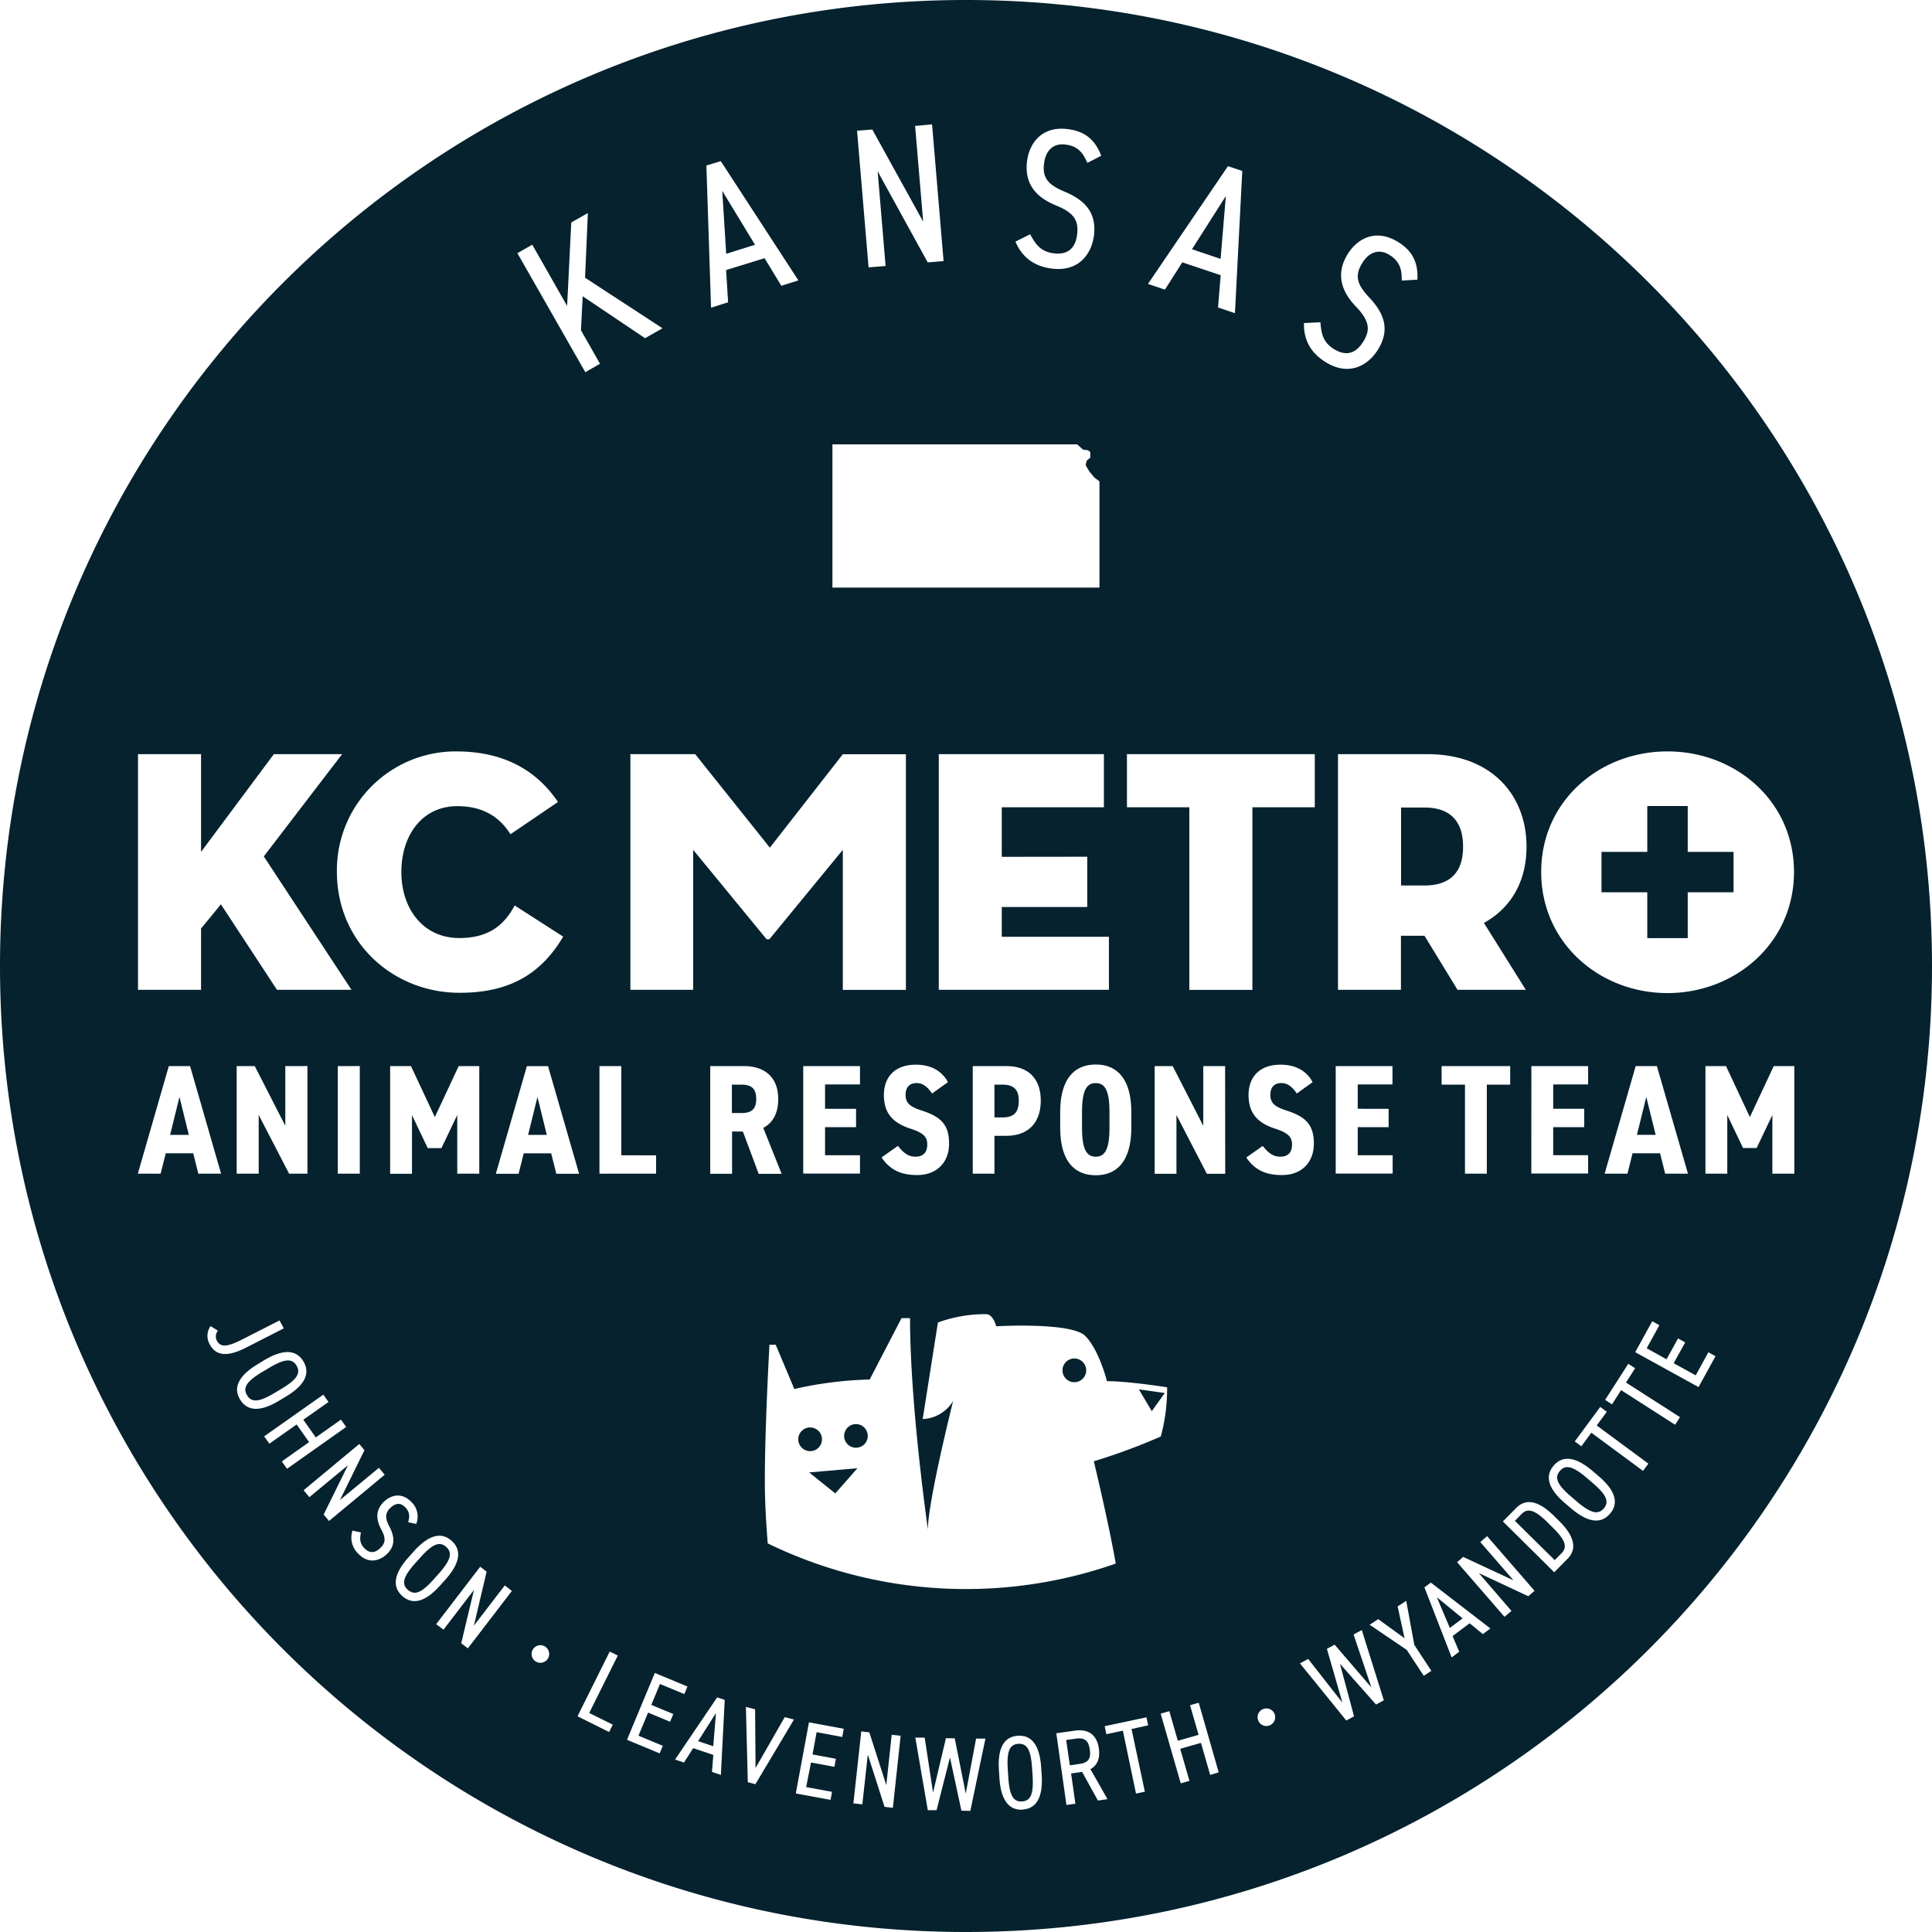 <svg xmlns="http://www.w3.org/2000/svg" viewBox="0 0 526.5 526.5"><g data-name="Layer 2"><path d="M233.26 388.09a3.22 3.22 0 103.22 3.22 3.22 3.22 0 00-3.22-3.22zM202 295.58h-2.55v7.74H202c2.51 0 4.08-.77 4.08-3.83s-1.55-3.91-4.08-3.91zM292.79 370.21a3.23 3.23 0 103.22 3.23 3.23 3.23 0 00-3.22-3.23zM194.37 475.87l.74-9.04-4.86 7.66 4.12 1.38zM227.63 406.98l6.03-6.87-13.16 1.15 7.13 5.72zM293.16 473.81l-2.61.37 1 6.89 2.61-.37c2.49-.35 3.17-1.49 2.83-3.9s-1.34-3.34-3.83-2.99z" fill="#05222E" /><path d="M263.25 0C117.86 0 0 117.86 0 263.25S117.86 526.5 263.25 526.5 526.5 408.64 526.5 263.25 408.64 0 263.25 0zm191.17 204.77c18.51 0 34.47 13.5 34.47 32.86s-16 33-34.47 33S420 257 420 237.63s15.91-32.86 34.42-32.86zM460 319.85h-6.21l-1.4-5.57h-7.49l-1.4 5.57h-6.21l8.46-29.32h5.78zm-42.68-29.32h15.47v5h-9.52v6.63h8.46v5h-8.46v7.65h9.52v5h-15.48zM416 230.74c0 9.25-4.06 16.62-11.61 20.77l11.42 18.23H397.2l-9-14.73h-6.42v14.73h-17.16v-64.22H389c17.27 0 27 10.96 27 25.22zm-23.14 64.84v-5.05h18.69v5.05h-6.37v24.27h-5.95v-24.27zm-14.44 6.59v5H370v7.65h9.52v5H364v-29.29h15.47v5H370v6.63zM359.84 87.82c.24 3.49.91 5.65 3.84 7.4 4 2.39 6.44.19 7.92-2.27 1.66-2.79 1.92-5.23-2.05-9.36s-5.58-8.82-2.39-14.17c2.67-4.47 7.73-7.12 13.63-3.6 4.14 2.47 5.72 5.75 5.47 10.4l-4.25.24c0-2.89-.41-5.23-3.48-7.06-2.74-1.64-5.48-.76-7.37 2.41-2.08 3.48-1.26 5.81 2 9.28 4.09 4.34 5.64 8.73 2.47 14-2.5 4.19-7.64 7.62-14.15 3.73-4.23-2.53-6.25-6.13-6.12-10.78zm-25.2-42.54l3.9 1.31-2 38.76-4.61-1.56.73-8.79-10.46-3.51-4.74 7.44-4.62-1.56zm-27.53 160.24h51.19V220h-17v49.77h-17.19V220h-17zm1.19 97.58v4.17c0 9.05-3.82 13-9.69 13s-9.69-3.91-9.69-13v-4.17c0-9.05 3.83-13 9.69-13s9.69 3.95 9.69 13zm-4.24 123a123.51 123.51 0 0 1-94.84-5.5c-.43-5.29-.79-11.37-.79-17.14 0-14.82 1.26-37 1.26-37h1.7l5.08 12.07a102.09 102.09 0 0 1 20.53-2.59l8.68-16.73H248c0 23.92 4.87 57.58 4.87 57.58 0-7.62 6.87-35 6.87-35a10.12 10.12 0 0 1-8.29 4.92l4.15-26.31a37.58 37.58 0 0 1 13.1-2.27c2 0 2.78 3.3 2.78 3.3s20.44-1.19 24.25 2.62 5.93 12.34 5.93 12.34c5.92 0 16.4 1.67 16.4 1.67a50 50 0 0 1-1.72 13.4 162.63 162.63 0 0 1-18.26 6.76s3.98 16.4 5.98 27.88zm-70.77-123.93v5h-8.45v7.65h9.52v5h-15.47v-29.29h15.47v5h-9.52v6.63zm14.8 5.4c-4.93-1.62-7.22-4.34-7.22-9.18 0-4.63 2.76-8.25 8.71-8.25 3.91 0 7 1.53 8.75 4.76L254 298c-1.19-1.75-2.46-2.85-4.21-2.85-2 0-3 1.23-3 3.23 0 2.29 1.27 3.23 4.37 4.25 5.27 1.7 7.48 3.86 7.48 9.05 0 4.8-3.06 8.54-8.71 8.54-4.38 0-7.39-1.4-9.69-4.8l4.46-3.15c1.36 1.7 2.64 2.94 4.81 2.94 2.38 0 3.18-1.49 3.18-3.28.03-2.03-.9-3.17-4.6-4.36zm17 12.28v-29.32h9.18c5.65 0 9.35 3.1 9.35 9.39s-3.65 9.6-9.35 9.6H271v10.33zm31.2-86.38v13.7H273v8.12h29.2v14.45h-46.37v-64.22h45V220H273v13.5zM287.81 56c-5.35-2.17-8.68-5.79-7.93-12 .62-5.16 4.16-9.65 11-8.83 4.79.58 7.56 2.93 9.22 7.28l-3.78 1.94c-1.15-2.65-2.5-4.61-6.05-5-3.17-.39-5.31 1.54-5.75 5.19-.49 4 1.21 5.82 5.62 7.66 5.5 2.3 8.7 5.68 8 11.81-.58 4.84-3.88 10.06-11.41 9.15-4.89-.59-8.19-3.06-10-7.36l4-2c1.64 3.09 3.13 4.79 6.51 5.2 4.63.56 6-2.44 6.31-5.29.32-3.29-.43-5.62-5.74-7.75zm-50.09-20.7l13.86 25.1-2.2-26.08 4.62-.42 3.14 37.25-4.32.36-13.65-24.83 2.17 25.8-4.64.39-3.14-37.25zm-10.87 124.62v-38.83h66.68l1.64 1.46 1.21.12.73.48v1.58l-1 .85-.25 1.21 1.09 1.82 1.34 1.57 1.33 1v28.94h-72.8zm-30.42-116l21.15 32.5-4.65 1.46-4.58-7.52-10.48 3.24.55 8.79-4.65 1.46-1.27-38.75zM209.8 231l19.88-25.46h17.19v64.22h-17.19v-38.17l-20 24.36h-.78l-20-24.36v38.15h-17.11v-64.22h17.66zm-31 83.85v5h-15.44v-29.32h5.95v24.3zM145.05 66.68l9.5 16.7 1.13-22.75 4.52-2.57-.76 17.62 21.11 13.78-4.76 2.7-17-11.43-.47 9.27 5.19 9.13-4 2.3L141 69zM124.3 204.77c13.88 0 22.38 5.85 27.76 13.78l-12.94 8.79c-2.45-3.78-6.42-7.65-14.54-7.65-9.44 0-15.2 7.84-15.2 17.94s6 18 15.77 18c8.31 0 12.37-3.78 15.11-8.88l13.22 8.5c-6.33 10.67-15.21 15.3-28.24 15.3-18 0-33.43-13.6-33.43-33a32.38 32.38 0 0 1 32.49-32.78zm-4 108.11h-3.74l-4.29-9v16h-5.95v-29.35H112l6.5 13.89 6.5-13.89h5.61v29.32h-6v-16zM37.61 205.52h17.18v26.63l19.84-26.63h18.6l-21.34 27.86 23.89 36.36h-20.3l-15.3-23.33c.09 0-3.59 4.44-5.39 6.61v16.72H37.61zm60.44 85v29.32h-6v-29.31zm-14.27 0v29.32h-5l-8.28-16v16h-6v-29.31h4.93l8.32 16.27v-16.27zm-31.13 23.76h-7.48l-1.4 5.57h-6.21L46 290.53h5.8l8.45 29.32h-6.2zm4.47 52a4.53 4.53 0 0 1 .27-4.89l2 1.24a2.49 2.49 0 0 0-.33 2.64c.92 1.81 2.5 2 6.78-.17l10.34-5.26 1.16 2.16L67 367.28c-5.49 2.78-8.37 1.97-9.88-1.01zm8.3 15.1c-1.83-3-.71-6.3 4.75-9.58l1.83-1.12c5.46-3.28 8.86-2.72 10.68.32s.72 6.31-4.75 9.58l-1.86 1.12c-5.43 3.3-8.83 2.71-10.65-.33zm11.38 16.88l7.43-5.26-3.39-4.81-7.43 5.24-1.42-2 16.12-11.37 1.42 2-6.87 4.84 3.4 4.82 6.86-4.85 1.42 2-16.12 11.4zm11.4 14.47l6.62-13.42L84.31 408l-1.57-1.89 15.17-12.6 1.41 1.69-6.67 13.57 10.62-8.77 1.57 1.89-15.17 12.6zm17.22 10.79c-1.85 1.78-4.94 2.82-7.73-.06a6.05 6.05 0 0 1-1.63-6.34l2.3.49c-.36 1.81-.31 3 .94 4.3 1.71 1.77 3.26 1 4.35-.06 1.23-1.2 1.7-2.4.25-5.06s-1.63-5.26.73-7.55c2-1.91 4.92-2.57 7.45.05a5.45 5.45 0 0 1 1.35 6l-2.2-.46c.41-1.47.51-2.73-.8-4.08s-2.69-1.14-4.09.21-1.44 2.79-.25 5c1.49 2.84 1.68 5.29-.67 7.56zm4.21 11.42c-2.64-2.36-2.55-5.81 1.7-10.56l1.45-1.62c4.25-4.75 7.66-5.22 10.3-2.86s2.55 5.81-1.7 10.56l-1.45 1.62c-4.24 4.75-7.66 5.22-10.3 2.86zm17.87 14.26l-1.81-1.39 3.48-14.54-8.31 10.84-2-1.5 12-15.65 1.75 1.34-3.46 14.7 8.41-10.95 1.94 1.5zm21.81 2.8a2.4 2.4 0 1 1-.78-3.3 2.41 2.41 0 0 1 .78 3.3zm.89-137.7h-7.47l-1.41 5.57h-6.2l8.46-29.32h5.77l8.46 29.32h-6.2zM167 470l-1 2-8.62-4.29 8.78-17.64 2.2 1.09-7.79 15.65zm15.61-.8l-6-2.49L174 473l6.63 2.76-.86 2.06-8.9-3.7 7.58-18.22 8.89 3.7-.86 2.06-6.62-2.75-2.37 5.7 6 2.49zm13.84 14.49l-2.43-.82.37-4.63-5.49-1.85-2.5 3.93-2.43-.82 11.47-16.94 2.06.69zm3.05-175.34v11.52h-5.95v-29.34h9.18c5.65 0 9.35 3 9.35 9 0 3.95-1.57 6.55-4.08 7.82l5 12.54h-6.25l-4.29-11.52zm6.36 177.87l-2.07-.55-.52-20.52 2.51.66.12 16 7.95-13.87 2.52.66zm23.68-12.87l-7-1.31-1.12 6.07 6.37 1.18-.4 2.19-6.38-1.18-1.32 6.7 7.05 1.3-.4 2.19-9.47-1.75 3.58-19.38 9.47 1.75zm13.78 19.3l-2.27-.25-4.56-14.25-1.49 13.56-2.44-.27 2.15-19.61 2.19.25 4.63 14.39 1.47-13.72 2.44.27zm21.11.84l-2.43-.05-3.12-14.51-3.65 14.38h-2.39l-3.4-19.78h2.55l2.28 15 3.51-14.85 2.4.05 3 15.05 2.82-14.99h2.54zm14.28-.34c-3.53.23-5.93-2.24-6.35-8.6l-.14-2.17c-.42-6.36 1.63-9.13 5.16-9.36s5.93 2.24 6.35 8.6l.15 2.17c.39 6.34-1.66 9.1-5.2 9.34zm20.49-2.48l-4.31-7.8-3 .42 1.17 8.25-2.44.34-2.76-19.54 5.05-.71c3.62-.52 6 1.05 6.54 4.85.39 2.75-.44 4.63-2.29 5.64l4.65 8.18zm12.79-2.4l-2.41.5-3.58-17.13-4.5.95-.46-2.18 11.39-2.41.46 2.18-4.53 1zm17.8-4.58l-2.51-8.73-5.66 1.62 2.52 8.73-2.37.68L316.3 467l2.36-.68 2.32 8.07 5.65-1.62-2.32-8.07 2.36-.68 5.45 18.98zm4.1-163.82h-5l-8.29-16v16h-5.94v-29.34h4.92l8.33 16.27v-16.27h5.95zM346 470.2a2.4 2.4 0 1 1 1.34-3.12 2.41 2.41 0 0 1-1.34 3.12zm-6.35-154.77l4.46-3.15c1.36 1.7 2.64 2.93 4.8 2.93 2.38 0 3.19-1.48 3.19-3.27 0-2-.93-3.18-4.63-4.37-4.93-1.62-7.22-4.34-7.22-9.18 0-4.63 2.76-8.25 8.71-8.25 3.91 0 7.05 1.53 8.75 4.76l-4.31 3.1c-1.19-1.75-2.47-2.85-4.21-2.85-2 0-3 1.23-3 3.23 0 2.29 1.28 3.23 4.38 4.25 5.27 1.7 7.48 3.86 7.48 9.05 0 4.8-3.06 8.54-8.71 8.54-4.4.01-7.42-1.39-9.71-4.79zM375 464.52l-9.85-11.12 3.85 14.33-2.11 1.14-12.63-15.57 2.24-1.21 9.33 11.91-4.23-14.67 2.12-1.13 10 11.65-4.85-14.43 2.24-1.21 6 19.15zm13-7.83l-4.64-7.07-10.11-6.85 2.34-1.53 7.17 5.21-1.88-8.67 2.34-1.53 2.2 12 4.64 7.08zm16.1-11.37l-3.6-2.95-4.65 3.48 1.81 4.29-2.06 1.54-7.42-19.1 1.75-1.3 16.23 12.5zM416.49 435L403 428.69l8.9 10.31-1.9 1.61-12.92-14.89 1.66-1.44 13.71 6.38-9.05-10.43 1.86-1.61 12.92 14.89zm10.68-10.19l-3.61 3.66-14-13.85 3.61-3.66c2.45-2.48 5.77-2.34 10.3 2.13l1.47 1.45c4.49 4.46 4.67 7.79 2.23 10.28zm11.58-12.31c-2.3 2.7-5.75 2.69-10.6-1.44l-1.65-1.41c-4.85-4.14-5.41-7.54-3.11-10.24s5.75-2.69 10.6 1.45l1.66 1.41c4.85 4.14 5.41 7.55 3.1 10.24zm9-11.66l-14.08-10.4-2.73 3.7-1.79-1.32 6.94-9.41 1.8 1.33-2.76 3.72 14.08 10.4zm8.75-12.57l-14.72-9.44-2.48 3.87-1.88-1.2 6.31-9.84 1.88 1.2-2.5 3.9 14.72 9.44zm6.38-10.27l-17.26-9.51 4.64-8.43 1.95 1.08-3.46 6.28 5.41 3 3.13-5.68 1.95 1.08-3.13 5.68 6 3.3 3.45-6.28 1.95 1.07zM483 319.85v-16l-4.29 9H475l-4.29-9v16h-5.95v-29.32h5.61l6.5 13.89 6.5-13.89h5.61v29.32z" fill="#05222E" /><path d="M143.92 309.27h5.09l-2.54-10.33-2.55 10.33zM310.36 378.62l3.52 5.95 3.54-4.96-7.06-.99zM46.36 309.27h5.1l-2.55-10.33-2.55 10.33zM277.63 299.92c0-2.81-1.23-4.34-4.42-4.34H271v8.93h2.21c3.19 0 4.42-1.45 4.42-4.59zM121.59 421.56c-1.74-1.56-3.65-.89-7 2.84l-1.43 1.6c-3.34 3.73-3.79 5.7-2 7.26s3.66.89 7-2.84l1.45-1.62c3.27-3.71 3.73-5.67 1.98-7.24zM80.81 372.15c-1.2-2-3.22-1.93-7.51.64l-1.86 1.11c-4.3 2.57-5.32 4.32-4.11 6.33s3.22 1.93 7.51-.64l1.87-1.12c4.29-2.57 5.29-4.31 4.1-6.32zM224 392.24a3.23 3.23 0 10-3.22 3.22 3.22 3.22 0 003.22-3.22zM281.25 481.76c-.33-5-1.41-6.69-3.75-6.54s-3.19 2-2.86 7l.14 2.17c.33 5 1.42 6.69 3.75 6.53s3.19-2 2.87-7zM294.87 303.1v4.17c0 5.86 1.19 7.94 3.74 7.94s3.74-2.08 3.74-7.94v-4.17c0-5.86-1.19-7.94-3.74-7.94s-3.74 2.08-3.74 7.94zM398.58 441.03l-7.02-5.75 3.54 8.35 3.48-2.6zM421.71 414.85c-3.48-3.43-5.4-3.92-7-2.31l-1.88 1.91 10.86 10.71 1.88-1.91c1.61-1.63 1.07-3.52-2.41-6.95zM334.06 53.43l-9.23 14.49 7.8 2.63 1.43-17.12zM434.05 404.15l-1.65-1.41c-3.81-3.25-5.79-3.66-7.31-1.87s-.8 3.67 3 6.92l1.65 1.41c3.81 3.24 5.79 3.65 7.31 1.87s.81-3.67-3-6.92zM205.75 66.7l-8.92-14.68 1.07 17.14 7.85-2.46zM446.09 309.26h5.1l-2.55-10.32-2.55 10.32zM398.71 230.74c0-6.24-2.83-10.68-10.58-10.68h-6.32v21.25h6.32c7.75 0 10.58-4.31 10.58-10.57zM448.91 255.65h11.02v-12.49h12.49v-11.01h-12.49v-12.49h-11.02v12.49h-12.48v11.01h12.48v12.49z" fill="#05222E" /></g></svg>
